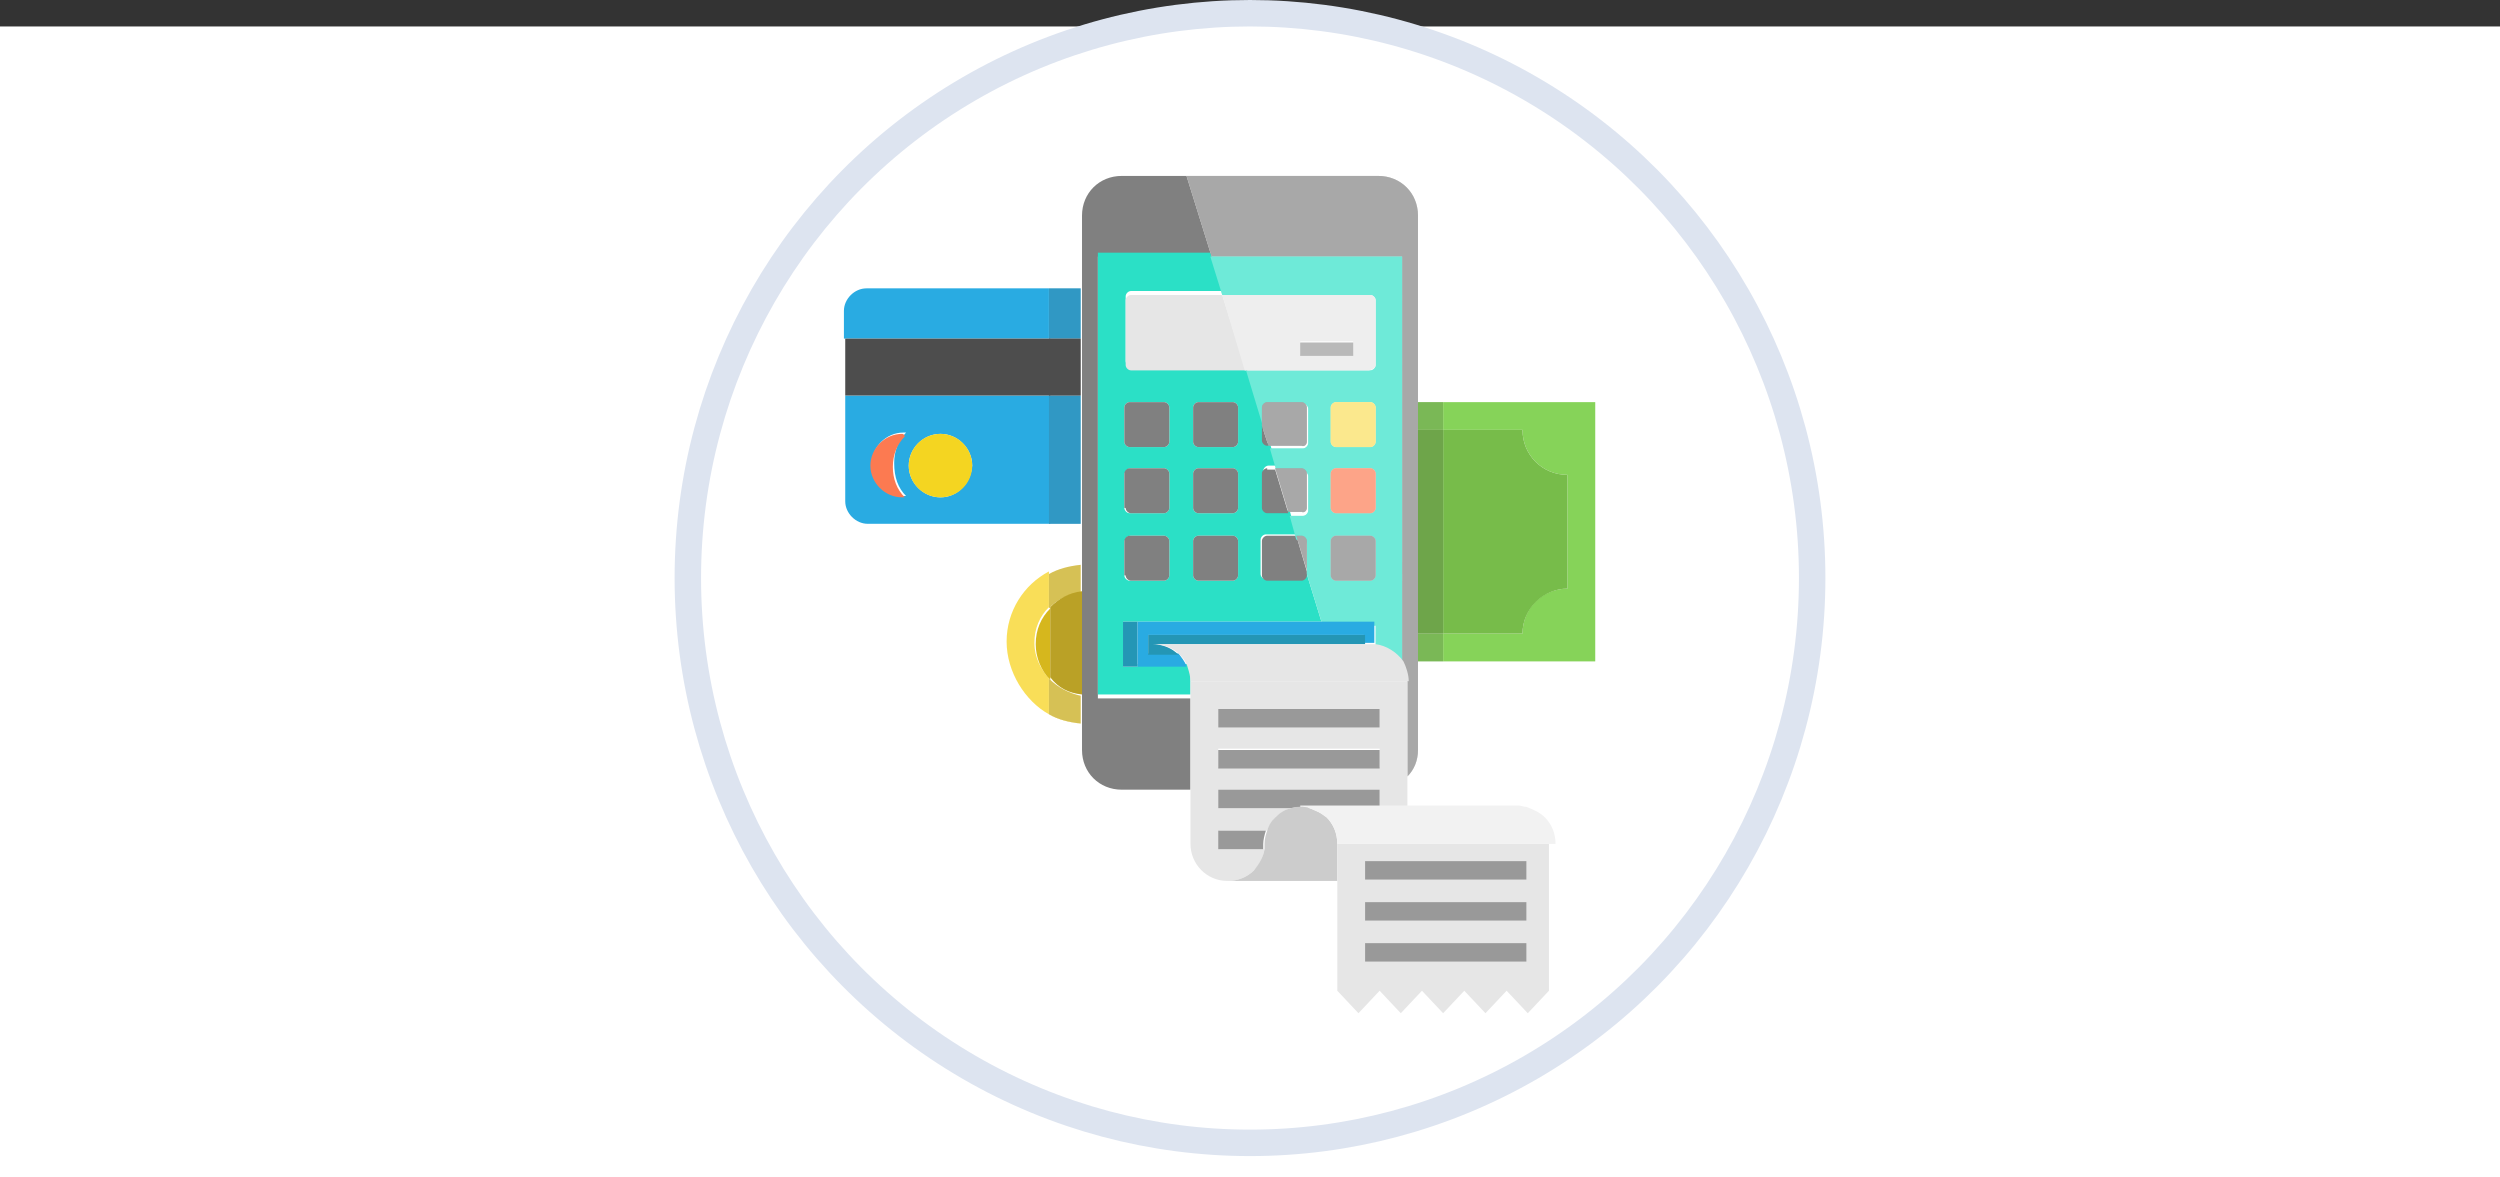 <?xml version="1.0" encoding="utf-8"?>
<!-- Generator: Adobe Illustrator 19.0.0, SVG Export Plug-In . SVG Version: 6.00 Build 0)  -->
<svg version="1.1" id="Layer_1" xmlns="http://www.w3.org/2000/svg" xmlns:xlink="http://www.w3.org/1999/xlink" x="0px" y="0px"
	 width="189px" height="89px" viewBox="0 0 189 89" style="enable-background:new 0 0 189 89;" xml:space="preserve">
<rect x="0" y="0" width="189" height="89" fill="#333333" stroke="none"/>
<style type="text/css">
	.st0{fill:#FFFFFF;}
	.st1{fill:none;stroke:#43AE7A;stroke-width:1.5;}
	.st2{fill:#FFFFFF;stroke:#DDE4F0;stroke-width:2;}
	.st3{fill:none;}
	.st4{fill:#29ABE2;}
	.st5{fill:#4D4D4D;}
	.st6{fill:#FC7A51;}
	.st7{fill:#F4D521;}
	.st8{fill:#86D359;}
	.st9{fill:#77BC4A;}
	.st10{fill:#F9DE58;}
	.st11{fill:#D6B71D;}
	.st12{fill:#808080;}
	.st13{fill:#2BE0C6;}
	.st14{fill:#E6E6E6;}
	.st15{opacity:0.32;fill:#FFFFFF;enable-background:new    ;}
	.st16{fill:#999999;}
	.st17{fill:#CCCCCC;}
	.st18{fill:#F2F2F2;}
	.st19{fill:#2496B5;}
	.st20{opacity:0.2;fill:#4D4D4D;enable-background:new    ;}
</style>
<g>
	<path class="st0" d="M0,2h189v87H0V2z"/>
	<path class="st1" d="M29.5,38.8 M29.5,51.8 M25.7,45.3 M19.3,45.3 M159.7,45.3 M168.8,45.3"/>
	<ellipse class="st2" cx="94.5" cy="43.7" rx="42.5" ry="42.7"/>
</g>
<g id="XMLID_2_">
	<path id="XMLID_112_" class="st3" d="M99.7,61.4c-0.2-0.1-0.4-0.2-0.7-0.3h0C99.3,61.2,99.5,61.3,99.7,61.4z"/>
	<path id="XMLID_111_" class="st3" d="M96.3,61.9c0.3-0.3,0.8-0.6,1.2-0.7h0C97.1,61.3,96.7,61.5,96.3,61.9c-0.3,0.3-0.5,0.6-0.6,1
		h0C95.8,62.5,96.1,62.1,96.3,61.9z"/>
	<path id="XMLID_107_" class="st4" d="M63.9,29.9v8c0,0.9,0.8,1.7,1.7,1.7h13.8v-9.7H63.9z M68.5,37.5c-0.1,0-0.2,0-0.2,0
		c-1.3,0-2.4-1.1-2.4-2.4c0-1.3,1.1-2.4,2.4-2.4c0.1,0,0.2,0,0.2,0c-0.6,0.6-0.9,1.4-0.9,2.3C67.6,36.1,67.9,36.9,68.5,37.5z
		 M71.1,37.6c-1.3,0-2.4-1.1-2.4-2.4c0-1.3,1.1-2.4,2.4-2.4s2.4,1.1,2.4,2.4C73.4,36.5,72.4,37.6,71.1,37.6z"/>
	<path id="XMLID_106_" class="st4" d="M79.3,21.8H65.5c-0.9,0-1.7,0.8-1.7,1.7v2.1h15.5V21.8z"/>
	<rect id="XMLID_105_" x="81.8" y="21.8" class="st4" width="0" height="3.8"/>
	<rect id="XMLID_104_" x="81.8" y="29.9" class="st4" width="0" height="9.7"/>
	<rect id="XMLID_103_" x="63.9" y="25.6" class="st5" width="15.5" height="4.3"/>
	<rect id="XMLID_102_" x="81.8" y="25.6" class="st5" width="0" height="4.3"/>
	<path id="XMLID_101_" class="st6" d="M68.2,32.8c-1.3,0-2.4,1.1-2.4,2.4c0,1.3,1.1,2.4,2.4,2.4c0.1,0,0.2,0,0.2,0
		c-0.6-0.6-0.9-1.4-0.9-2.3c0-0.9,0.3-1.7,0.9-2.3C68.4,32.9,68.3,32.8,68.2,32.8z"/>
	<circle id="XMLID_100_" class="st7" cx="71.1" cy="35.2" r="2.4"/>
	<path id="XMLID_99_" class="st8" d="M115.1,32.5c0,1.9,1.5,3.4,3.4,3.4v8.6c-1.9,0-3.4,1.5-3.4,3.4h-6V50h11.5V30.4h-11.5v2.1
		H115.1z"/>
	<path id="XMLID_98_" class="st9" d="M115.1,47.9c0-1.9,1.6-3.4,3.4-3.4v-8.6c-1.9,0-3.4-1.5-3.4-3.4h-6v15.4H115.1z"/>
	<path id="XMLID_97_" class="st10" d="M79.3,54v-2.7c-0.6-0.7-1.1-1.6-1.1-2.7s0.4-2,1.1-2.7v-2.7c0.7-0.4,1.5-0.6,2.4-0.7v0
		c-0.9,0.1-1.7,0.3-2.4,0.7c-1.9,1-3.2,3-3.2,5.3S77.5,53,79.3,54c0.7,0.4,1.5,0.6,2.4,0.7v0C80.9,54.6,80.1,54.4,79.3,54z"/>
	<path id="XMLID_96_" class="st11" d="M78.3,48.7c0,1,0.4,2,1.1,2.7V46C78.7,46.7,78.3,47.6,78.3,48.7z"/>
	<path id="XMLID_95_" class="st12" d="M83,52.8V19.4h8.6l-1.9-6.1h-4.9c-1.7,0-3,1.3-3,3v5.5v3.8v4.3v9.7v3.1v0c0,0,0,0,0,0v12
		c0,0,0,0,0,0v0v2c0,1.7,1.3,3,3,3H90v-6.9H83z"/>
	<path id="XMLID_87_" class="st13" d="M86,50.4h-1.1V47H86h13.9l-1.2-3.9v0.3c0,0.2-0.2,0.4-0.4,0.4h-2.6c-0.2,0-0.4-0.2-0.4-0.4
		v-2.6c0-0.2,0.2-0.4,0.4-0.4H98l-0.5-1.8h-1.6c-0.2,0-0.4-0.2-0.4-0.4v-2.6c0-0.2,0.2-0.4,0.4-0.4h0.6l-0.5-1.7h-0.1
		c-0.2,0-0.4-0.2-0.4-0.4v-1.1l-1.3-4.3h-8.7c-0.2,0-0.4-0.2-0.4-0.4v-4.9c0-0.2,0.2-0.4,0.4-0.4h6.9l-0.9-2.9l0,0H83v33.4h7v-1.3
		c0-0.4-0.1-0.7-0.2-1H86z M88.4,33.4c0,0.2-0.2,0.4-0.4,0.4h-2.6c-0.2,0-0.4-0.2-0.4-0.4v-2.6c0-0.2,0.2-0.4,0.4-0.4H88
		c0.2,0,0.4,0.2,0.4,0.4V33.4z M85.5,35.4H88c0.2,0,0.4,0.2,0.4,0.4v2.6c0,0.2-0.2,0.4-0.4,0.4h-2.6c-0.2,0-0.4-0.2-0.4-0.4v-2.6
		C85.1,35.6,85.2,35.4,85.5,35.4z M85.5,40.5H88c0.2,0,0.4,0.2,0.4,0.4v2.6c0,0.2-0.2,0.4-0.4,0.4h-2.6c-0.2,0-0.4-0.2-0.4-0.4v-2.6
		C85.1,40.7,85.2,40.5,85.5,40.5z M93.6,43.5c0,0.2-0.2,0.4-0.4,0.4h-2.6c-0.2,0-0.4-0.2-0.4-0.4v-2.6c0-0.2,0.2-0.4,0.4-0.4h2.6
		c0.2,0,0.4,0.2,0.4,0.4V43.5z M93.6,38.4c0,0.2-0.2,0.4-0.4,0.4h-2.6c-0.2,0-0.4-0.2-0.4-0.4v-2.6c0-0.2,0.2-0.4,0.4-0.4h2.6
		c0.2,0,0.4,0.2,0.4,0.4V38.4z M93.6,33.4c0,0.2-0.2,0.4-0.4,0.4h-2.6c-0.2,0-0.4-0.2-0.4-0.4v-2.6c0-0.2,0.2-0.4,0.4-0.4h2.6
		c0.2,0,0.4,0.2,0.4,0.4V33.4z"/>
	<path id="XMLID_86_" class="st14" d="M92.4,22.3h-6.9c-0.2,0-0.4,0.2-0.4,0.4v4.9c0,0.2,0.2,0.4,0.4,0.4h8.7L92.4,22.3z"/>
	<path id="XMLID_85_" class="st12" d="M88,30.4h-2.6c-0.2,0-0.4,0.2-0.4,0.4v2.6c0,0.2,0.2,0.4,0.4,0.4H88c0.2,0,0.4-0.2,0.4-0.4
		v-2.6C88.4,30.6,88.2,30.4,88,30.4z"/>
	<path id="XMLID_84_" class="st12" d="M93.2,30.4h-2.6c-0.2,0-0.4,0.2-0.4,0.4v2.6c0,0.2,0.2,0.4,0.4,0.4h2.6c0.2,0,0.4-0.2,0.4-0.4
		v-2.6C93.6,30.6,93.4,30.4,93.2,30.4z"/>
	<path id="XMLID_83_" class="st12" d="M95.4,32.2v1.1c0,0.2,0.2,0.4,0.4,0.4h0.1L95.4,32.2z"/>
	<path id="XMLID_82_" class="st12" d="M85.1,38.4c0,0.2,0.2,0.4,0.4,0.4H88c0.2,0,0.4-0.2,0.4-0.4v-2.6c0-0.2-0.2-0.4-0.4-0.4h-2.6
		c-0.2,0-0.4,0.2-0.4,0.4V38.4z"/>
	<path id="XMLID_81_" class="st12" d="M93.2,35.4h-2.6c-0.2,0-0.4,0.2-0.4,0.4v2.6c0,0.2,0.2,0.4,0.4,0.4h2.6c0.2,0,0.4-0.2,0.4-0.4
		v-2.6C93.6,35.6,93.4,35.4,93.2,35.4z"/>
	<path id="XMLID_80_" class="st12" d="M95.8,35.4c-0.2,0-0.4,0.2-0.4,0.4v2.6c0,0.2,0.2,0.4,0.4,0.4h1.6l-1-3.3H95.8z"/>
	<path id="XMLID_79_" class="st12" d="M85.1,43.5c0,0.2,0.2,0.4,0.4,0.4H88c0.2,0,0.4-0.2,0.4-0.4v-2.6c0-0.2-0.2-0.4-0.4-0.4h-2.6
		c-0.2,0-0.4,0.2-0.4,0.4V43.5z"/>
	<path id="XMLID_78_" class="st12" d="M93.2,40.5h-2.6c-0.2,0-0.4,0.2-0.4,0.4v2.6c0,0.2,0.2,0.4,0.4,0.4h2.6c0.2,0,0.4-0.2,0.4-0.4
		v-2.6C93.6,40.7,93.4,40.5,93.2,40.5z"/>
	<path id="XMLID_77_" class="st12" d="M95.8,40.5c-0.2,0-0.4,0.2-0.4,0.4v2.6c0,0.2,0.2,0.4,0.4,0.4h2.6c0.2,0,0.4-0.2,0.4-0.4v-0.3
		L98,40.5H95.8z"/>
	<path id="XMLID_76_" class="st12" d="M106,19.4V50c0.3,0.4,0.4,0.9,0.4,1.5v7.2c0.5-0.5,0.8-1.2,0.8-2V50v-2.1V32.5v-2.1V16.3
		c0-1.7-1.3-3-3-3H89.7l1.9,6.1H106z"/>
	<path id="XMLID_75_" class="st15" d="M106,19.4V50c0.3,0.4,0.4,0.9,0.4,1.5v7.2c0.5-0.5,0.8-1.2,0.8-2V50v-2.1V32.5v-2.1V16.3
		c0-1.7-1.3-3-3-3H89.7l1.9,6.1H106z"/>
	<path id="XMLID_70_" class="st13" d="M92.4,22.3h11.2c0.2,0,0.4,0.2,0.4,0.4v4.9c0,0.2-0.2,0.4-0.4,0.4h-9.4l1.3,4.3v-1.4
		c0-0.2,0.2-0.4,0.4-0.4h2.6c0.2,0,0.4,0.2,0.4,0.4v2.6c0,0.2-0.2,0.4-0.4,0.4h-2.5l0.5,1.7h2c0.2,0,0.4,0.2,0.4,0.4v2.6
		c0,0.2-0.2,0.4-0.4,0.4h-1l0.5,1.8h0.4c0.2,0,0.4,0.2,0.4,0.4v2.2l1.2,3.9h2.9h1.1v1.6c0.9,0.1,1.6,0.6,2,1.3V19.4H91.5l0,0
		L92.4,22.3z M104,43.5c0,0.2-0.2,0.4-0.4,0.4H101c-0.2,0-0.4-0.2-0.4-0.4v-2.6c0-0.2,0.2-0.4,0.4-0.4h2.6c0.2,0,0.4,0.2,0.4,0.4
		V43.5z M104,38.4c0,0.2-0.2,0.4-0.4,0.4H101c-0.2,0-0.4-0.2-0.4-0.4v-2.6c0-0.2,0.2-0.4,0.4-0.4h2.6c0.2,0,0.4,0.2,0.4,0.4V38.4z
		 M104,33.4c0,0.2-0.2,0.4-0.4,0.4H101c-0.2,0-0.4-0.2-0.4-0.4v-2.6c0-0.2,0.2-0.4,0.4-0.4h2.6c0.2,0,0.4,0.2,0.4,0.4V33.4z"/>
	<path id="XMLID_65_" class="st15" d="M92.4,22.3h11.2c0.2,0,0.4,0.2,0.4,0.4v4.9c0,0.2-0.2,0.4-0.4,0.4h-9.4l1.3,4.3v-1.4
		c0-0.2,0.2-0.4,0.4-0.4h2.6c0.2,0,0.4,0.2,0.4,0.4v2.6c0,0.2-0.2,0.4-0.4,0.4h-2.5l0.5,1.7h2c0.2,0,0.4,0.2,0.4,0.4v2.6
		c0,0.2-0.2,0.4-0.4,0.4h-1l0.5,1.8h0.4c0.2,0,0.4,0.2,0.4,0.4v2.2l1.2,3.9h2.9h1.1v1.6c0.9,0.1,1.6,0.6,2,1.3V19.4H91.5l0,0
		L92.4,22.3z M104,43.5c0,0.2-0.2,0.4-0.4,0.4H101c-0.2,0-0.4-0.2-0.4-0.4v-2.6c0-0.2,0.2-0.4,0.4-0.4h2.6c0.2,0,0.4,0.2,0.4,0.4
		V43.5z M104,38.4c0,0.2-0.2,0.4-0.4,0.4H101c-0.2,0-0.4-0.2-0.4-0.4v-2.6c0-0.2,0.2-0.4,0.4-0.4h2.6c0.2,0,0.4,0.2,0.4,0.4V38.4z
		 M104,33.4c0,0.2-0.2,0.4-0.4,0.4H101c-0.2,0-0.4-0.2-0.4-0.4v-2.6c0-0.2,0.2-0.4,0.4-0.4h2.6c0.2,0,0.4,0.2,0.4,0.4V33.4z"/>
	<path id="XMLID_62_" class="st14" d="M104,27.6v-4.9c0-0.2-0.2-0.4-0.4-0.4H92.4l1.7,5.7h9.4C103.8,27.9,104,27.8,104,27.6z
		 M102.3,26.8h-4v-1h4V26.8z"/>
	<path id="XMLID_59_" class="st15" d="M104,27.6v-4.9c0-0.2-0.2-0.4-0.4-0.4H92.4l1.7,5.7h9.4C103.8,27.9,104,27.8,104,27.6z
		 M102.3,26.8h-4v-1h4V26.8z"/>
	<path id="XMLID_58_" class="st10" d="M103.6,30.4H101c-0.2,0-0.4,0.2-0.4,0.4v2.6c0,0.2,0.2,0.4,0.4,0.4h2.6c0.2,0,0.4-0.2,0.4-0.4
		v-2.6C104,30.6,103.8,30.4,103.6,30.4z"/>
	<path id="XMLID_57_" class="st15" d="M103.6,30.4H101c-0.2,0-0.4,0.2-0.4,0.4v2.6c0,0.2,0.2,0.4,0.4,0.4h2.6c0.2,0,0.4-0.2,0.4-0.4
		v-2.6C104,30.6,103.8,30.4,103.6,30.4z"/>
	<path id="XMLID_56_" class="st6" d="M103.6,35.4H101c-0.2,0-0.4,0.2-0.4,0.4v2.6c0,0.2,0.2,0.4,0.4,0.4h2.6c0.2,0,0.4-0.2,0.4-0.4
		v-2.6C104,35.6,103.8,35.4,103.6,35.4z"/>
	<path id="XMLID_55_" class="st15" d="M103.6,35.4H101c-0.2,0-0.4,0.2-0.4,0.4v2.6c0,0.2,0.2,0.4,0.4,0.4h2.6c0.2,0,0.4-0.2,0.4-0.4
		v-2.6C104,35.6,103.8,35.4,103.6,35.4z"/>
	<path id="XMLID_54_" class="st12" d="M98.8,33.4v-2.6c0-0.2-0.2-0.4-0.4-0.4h-2.6c-0.2,0-0.4,0.2-0.4,0.4v1.4l0.5,1.5h2.5
		C98.6,33.8,98.8,33.6,98.8,33.4z"/>
	<path id="XMLID_53_" class="st15" d="M98.8,33.4v-2.6c0-0.2-0.2-0.4-0.4-0.4h-2.6c-0.2,0-0.4,0.2-0.4,0.4v1.4l0.5,1.5h2.5
		C98.6,33.8,98.8,33.6,98.8,33.4z"/>
	<path id="XMLID_52_" class="st12" d="M98.8,38.4v-2.6c0-0.2-0.2-0.4-0.4-0.4h-2l1,3.3h1C98.6,38.8,98.8,38.6,98.8,38.4z"/>
	<path id="XMLID_51_" class="st15" d="M98.8,38.4v-2.6c0-0.2-0.2-0.4-0.4-0.4h-2l1,3.3h1C98.6,38.8,98.8,38.6,98.8,38.4z"/>
	<path id="XMLID_50_" class="st12" d="M98.4,40.5H98l0.8,2.6v-2.2C98.8,40.7,98.6,40.5,98.4,40.5z"/>
	<path id="XMLID_49_" class="st15" d="M98.4,40.5H98l0.8,2.6v-2.2C98.8,40.7,98.6,40.5,98.4,40.5z"/>
	<path id="XMLID_48_" class="st12" d="M103.6,40.5H101c-0.2,0-0.4,0.2-0.4,0.4v2.6c0,0.2,0.2,0.4,0.4,0.4h2.6c0.2,0,0.4-0.2,0.4-0.4
		v-2.6C104,40.7,103.8,40.5,103.6,40.5z"/>
	<path id="XMLID_47_" class="st15" d="M103.6,40.5H101c-0.2,0-0.4,0.2-0.4,0.4v2.6c0,0.2,0.2,0.4,0.4,0.4h2.6c0.2,0,0.4-0.2,0.4-0.4
		v-2.6C104,40.7,103.8,40.5,103.6,40.5z"/>
	<rect id="XMLID_46_" x="98.3" y="25.9" class="st16" width="4" height="1"/>
	<rect id="XMLID_45_" x="98.3" y="25.9" class="st15" width="4" height="1"/>
	<path id="XMLID_41_" class="st14" d="M106.4,51.5H90v1.3v6.9v4.1c0,1.5,1.2,2.8,2.8,2.8c0.8,0,1.5-0.3,2-0.8c0.4-0.4,0.7-1,0.8-1.6
		h-3.4v-1.4h3.6c0.1-0.4,0.4-0.7,0.6-1c0.3-0.3,0.8-0.6,1.2-0.7h-5.5v-1.4h12.2V61h2.1v-2.3V51.5z M92.1,58v-1.4h12.2V58H92.1z
		 M92.1,55v-1.4h12.2V55H92.1z"/>
	<rect id="XMLID_40_" x="92.1" y="53.6" class="st16" width="12.2" height="1.4"/>
	<rect id="XMLID_39_" x="92.1" y="56.7" class="st16" width="12.2" height="1.4"/>
	<path id="XMLID_38_" class="st16" d="M98.3,61c0.3,0,0.5,0,0.7,0.1h0C98.8,61.1,98.6,61,98.3,61l6,0v-1.3H92.1v1.4h5.5h0
		C97.8,61.1,98,61,98.3,61z"/>
	<path id="XMLID_37_" class="st16" d="M95.7,62.8L95.7,62.8h-3.6v1.4h3.4h0c0-0.1,0-0.3,0-0.4C95.5,63.5,95.6,63.1,95.7,62.8z"/>
	<path id="XMLID_36_" class="st17" d="M101.1,63.8c0-0.8-0.3-1.5-0.8-2c-0.2-0.2-0.4-0.3-0.6-0.4c-0.2-0.1-0.4-0.2-0.7-0.3
		c-0.2-0.1-0.5-0.1-0.7-0.1c-0.3,0-0.5,0-0.7,0.1c-0.5,0.1-0.9,0.4-1.2,0.7c-0.3,0.3-0.5,0.6-0.6,1c-0.1,0.3-0.2,0.6-0.2,1
		c0,0.1,0,0.3,0,0.4c-0.1,0.6-0.4,1.1-0.8,1.6c-0.5,0.5-1.2,0.8-2,0.8h8.3V63.8z"/>
	<path id="XMLID_31_" class="st14" d="M101.1,63.8v2.8v8.3l1.6,1.7l1.6-1.7l1.6,1.7l1.6-1.7l1.6,1.7l1.6-1.7l1.6,1.7l1.6-1.7
		l1.6,1.7l1.6-1.7V63.8H101.1z M115.4,72.7h-12.2v-1.4h12.2V72.7z M115.4,69.6h-12.2v-1.4h12.2V69.6z M115.4,66.5h-12.2v-1.4h12.2
		V66.5z"/>
	<path id="XMLID_30_" class="st18" d="M98.3,61c0.3,0,0.5,0,0.7,0.1c0.2,0.1,0.5,0.2,0.7,0.3c0.2,0.1,0.4,0.3,0.6,0.4
		c0.5,0.5,0.8,1.2,0.8,2h16.5h0c0-0.8-0.3-1.5-0.8-2c-0.4-0.4-0.9-0.6-1.4-0.8c-0.2,0-0.4-0.1-0.6-0.1h-8.3h-2.1H98.3z"/>
	<rect id="XMLID_29_" x="103.2" y="65.1" class="st16" width="12.2" height="1.4"/>
	<rect id="XMLID_28_" x="103.2" y="68.2" class="st16" width="12.2" height="1.4"/>
	<rect id="XMLID_27_" x="103.2" y="71.3" class="st16" width="12.2" height="1.4"/>
	<rect id="XMLID_26_" x="84.9" y="47" class="st19" width="1.1" height="3.4"/>
	<path id="XMLID_25_" class="st4" d="M104,47h-1.1h-2.9H86v3.4h3.7c-0.1-0.4-0.4-0.7-0.6-1h-2.3V48h16.3v0.6h0.4c0.1,0,0.3,0,0.4,0
		V47z"/>
	<path id="XMLID_24_" class="st19" d="M86.8,48v1.5h2.3c-0.5-0.5-1.2-0.8-2-0.8H90h13.2V48H86.8z"/>
	<path id="XMLID_23_" class="st14" d="M104,48.7c-0.1,0-0.3,0-0.4,0h-0.4H90h-2.8c0.8,0,1.5,0.3,2,0.8c0.3,0.3,0.5,0.6,0.6,1
		c0.1,0.3,0.2,0.7,0.2,1h16.5c0-0.5-0.2-1.1-0.4-1.5C105.6,49.3,104.8,48.8,104,48.7z"/>
	<rect id="XMLID_22_" x="79.3" y="21.8" class="st4" width="2.4" height="3.8"/>
	<rect id="XMLID_21_" x="79.3" y="21.8" class="st20" width="2.4" height="3.8"/>
	<rect id="XMLID_20_" x="79.3" y="29.9" class="st4" width="2.4" height="9.7"/>
	<rect id="XMLID_19_" x="79.3" y="29.9" class="st20" width="2.4" height="9.7"/>
	<rect id="XMLID_18_" x="79.3" y="25.6" class="st5" width="2.4" height="4.3"/>
	<rect id="XMLID_17_" x="79.3" y="25.6" class="st20" width="2.4" height="4.3"/>
	<path id="XMLID_16_" class="st10" d="M79.3,46c0.6-0.7,1.5-1.1,2.4-1.2v-2.1c-0.9,0.1-1.7,0.3-2.4,0.7V46z"/>
	<path id="XMLID_15_" class="st20" d="M79.3,46c0.6-0.7,1.5-1.1,2.4-1.2v-2.1c-0.9,0.1-1.7,0.3-2.4,0.7V46z"/>
	<path id="XMLID_14_" class="st10" d="M79.3,51.3V54c0.7,0.4,1.5,0.6,2.4,0.7v-2.1C80.8,52.4,80,52,79.3,51.3z"/>
	<path id="XMLID_13_" class="st20" d="M79.3,51.3V54c0.7,0.4,1.5,0.6,2.4,0.7v-2.1C80.8,52.4,80,52,79.3,51.3z"/>
	<path id="XMLID_12_" class="st11" d="M81.8,52.5v-7.8c-1,0.1-1.8,0.6-2.4,1.2v5.3C80,52,80.8,52.4,81.8,52.5z"/>
	<path id="XMLID_11_" class="st20" d="M81.8,52.5v-7.8c-1,0.1-1.8,0.6-2.4,1.2v5.3C80,52,80.8,52.4,81.8,52.5z"/>
	<polygon id="XMLID_10_" class="st12" points="81.8,52.5 81.8,54.7 81.8,54.7 81.8,42.6 81.8,42.6 81.8,44.8 	"/>
	<polygon id="XMLID_9_" class="st20" points="81.8,52.5 81.8,54.7 81.8,54.7 81.8,42.6 81.8,42.6 81.8,44.8 	"/>
	<rect id="XMLID_8_" x="107.2" y="47.9" class="st8" width="1.9" height="2.1"/>
	<rect id="XMLID_7_" x="107.2" y="47.9" class="st20" width="1.9" height="2.1"/>
	<rect id="XMLID_6_" x="107.2" y="30.4" class="st8" width="1.9" height="2.1"/>
	<rect id="XMLID_5_" x="107.2" y="30.4" class="st20" width="1.9" height="2.1"/>
	<rect id="XMLID_4_" x="107.2" y="32.5" class="st9" width="1.9" height="15.4"/>
	<rect id="XMLID_3_" x="107.2" y="32.5" class="st20" width="1.9" height="15.4"/>
</g>
</svg>
